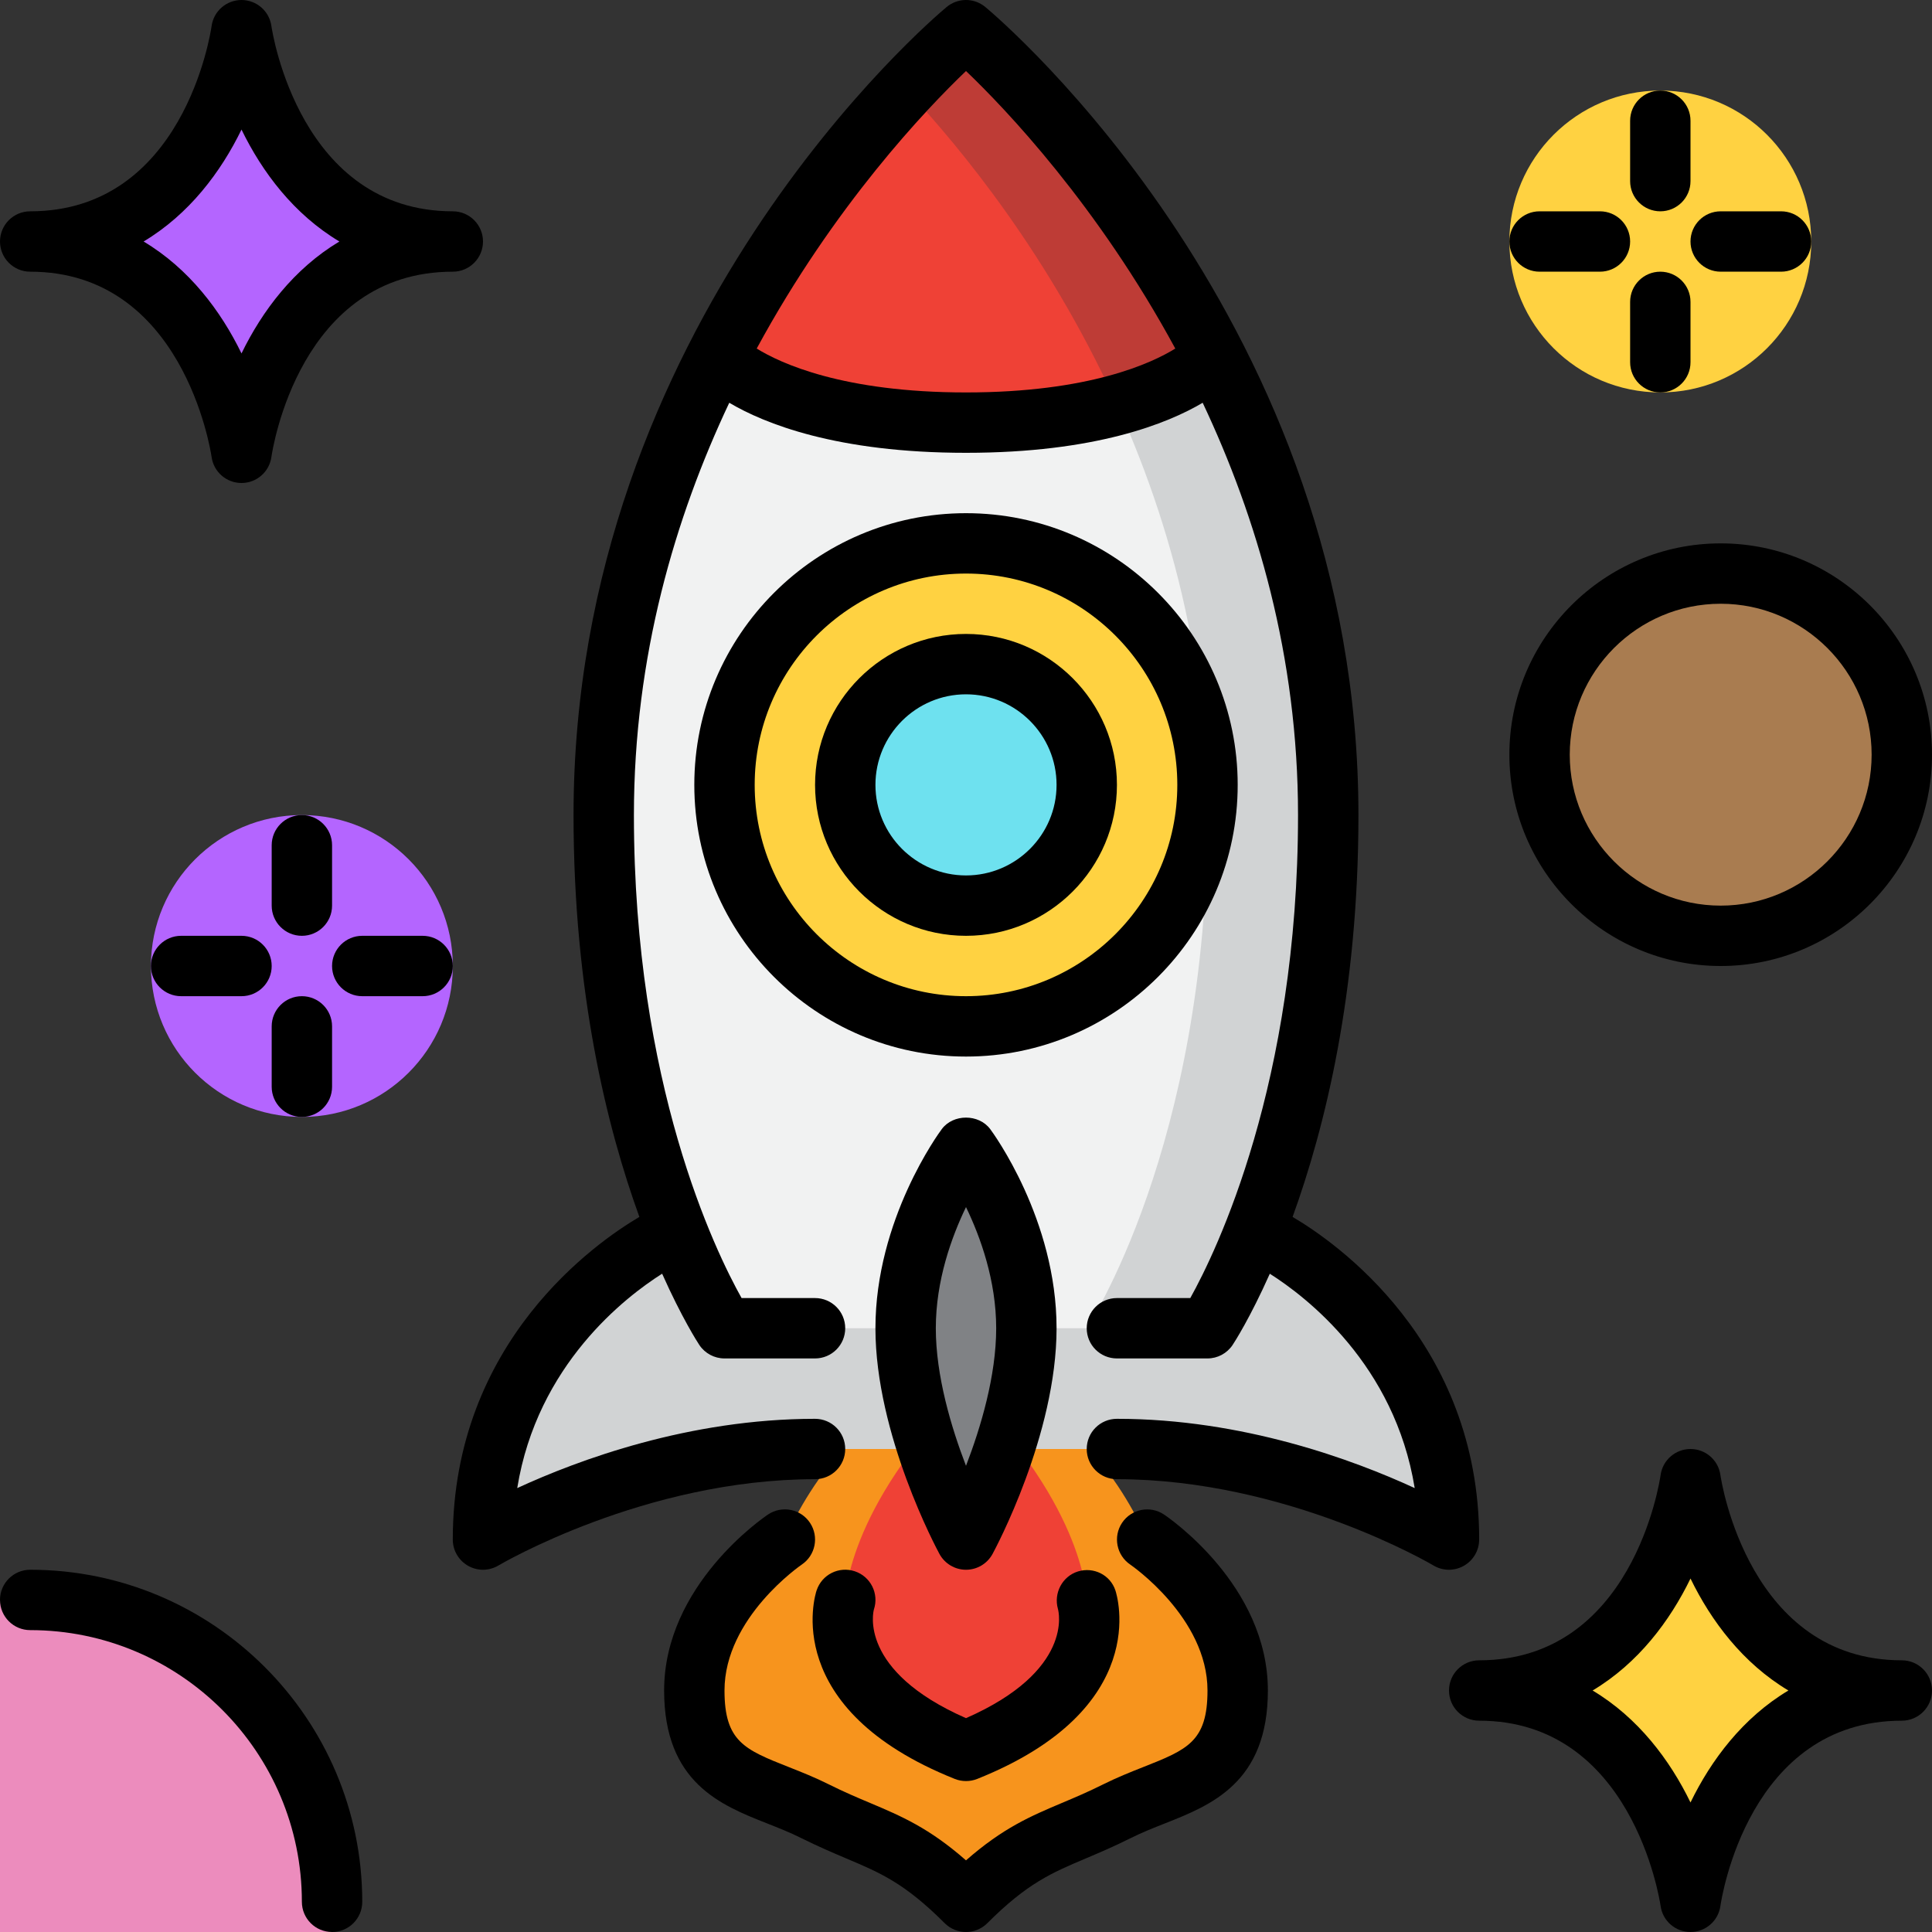 <?xml version="1.0" encoding="UTF-8"?><svg id="_5-rocket" xmlns="http://www.w3.org/2000/svg" viewBox="0 0 64 64"><rect x="0" y="0" width="64" height="64" fill="#333333" stroke="none"/><g><circle cx="55" cy="8" r="5" fill="#ffd241"/><circle cx="10" cy="32" r="5" fill="#b465ff"/><path d="M11,64c0-5.523-5.477-11-11-11v11H11Z" fill="#ec8cbd"/><circle cx="57" cy="25" r="6" fill="#a97c50"/><path d="M63,56c-6,0-7,7-7,7,0,0-1-7-7-7,6,0,7-7,7-7,0,0,1,7,7,7Z" fill="#ffd241"/><path d="M15,8c-6,0-7,7-7,7,0,0-1-7-7-7,6,0,7-7,7-7,0,0,1,7,7,7Z" fill="#b465ff"/><g><path d="M38,51s3,2,3,5c0,3-2,3-4,4s-3,1-5,3c-2-2-3-2-5-3s-4-1-4-4,3-5,3-5c0,0,2-5,6-5s6,5,6,5Z" fill="#f7941d"/><path d="M32,58c5-2,4-5,4-5,0,0,0-3-4-7-4,4-4,7-4,7,0,0-1,3,4,5Z" fill="#ef4136"/><g><path d="M42,41s6,3,6,10c0,0-5-3-11-3h-10c-6,0-11,3-11,3,0-7,6-10,6-10h20Z" fill="#d1d3d4"/><path d="M40,44s4-6,4-17c0-16-12-26-12-26,0,0-12,10-12,26,0,11,4,17,4,17h16Z" fill="#f1f2f2"/><path d="M32,1s-.808,.676-2,1.947c3.413,3.639,10,12.196,10,24.053,0,11-4,17-4,17h4s4-6,4-17c0-16-12-26-12-26Z" fill="#d1d3d4"/><path d="M40.316,11.97c-3.527-6.974-8.316-10.97-8.316-10.97,0,0-4.788,3.995-8.316,10.97,2.257,1.01,5.285,2.03,8.316,2.03s6.058-1.02,8.316-2.03Z" fill="#ef4136"/><path d="M36.919,13.225c1.237-.362,2.395-.807,3.397-1.255-3.527-6.974-8.316-10.97-8.316-10.97,0,0-.809,.68-1.998,1.949,1.887,2.012,4.739,5.529,6.917,10.276Z" fill="#be3c36"/><path d="M34,44c0,3.314-2,7-2,7,0,0-2-3.686-2-7s2-6,2-6c0,0,2,2.686,2,6Z" fill="#808285"/><circle cx="32" cy="26" r="8" fill="#ffd241"/><circle cx="32" cy="26" r="4" fill="#6ee1ef"/></g></g></g><g><path d="M41,26c0-4.962-4.038-9-9-9s-9,4.038-9,9,4.038,9,9,9,9-4.038,9-9Zm-9,7c-3.86,0-7-3.14-7-7s3.14-7,7-7,7,3.14,7,7-3.14,7-7,7Z"/><path d="M32,21c-2.757,0-5,2.243-5,5s2.243,5,5,5,5-2.243,5-5-2.243-5-5-5Zm0,8c-1.654,0-3-1.346-3-3s1.346-3,3-3,3,1.346,3,3-1.346,3-3,3Z"/><path d="M31.198,37.403c-.09,.12-2.198,2.993-2.198,6.597,0,3.526,2.034,7.317,2.121,7.477,.175,.322,.512,.523,.879,.523s.704-.201,.879-.523c.087-.159,2.121-3.95,2.121-7.477,0-3.604-2.108-6.477-2.198-6.597-.378-.508-1.227-.508-1.604,0Zm1.802,6.597c0,1.579-.511,3.285-1,4.557-.489-1.271-1-2.978-1-4.557s.519-3.018,1-4.014c.481,.996,1,2.437,1,4.014Z"/><path d="M49,51c0-6.571-4.783-9.866-6.181-10.688,1.074-2.964,2.181-7.431,2.181-13.312C45,10.719,33.145,.652,32.64,.232c-.189-.157-.42-.235-.652-.232-.223,.003-.446,.08-.629,.232-.505,.42-12.36,10.487-12.36,26.768,0,5.88,1.107,10.347,2.181,13.312-1.398,.823-6.181,4.117-6.181,10.688,0,.36,.194,.691,.507,.869,.153,.087,.323,.131,.494,.131,.178,0,.355-.048,.513-.142,.048-.029,4.851-2.858,10.486-2.858,.552,0,1-.447,1-1s-.448-1-1-1c-4.172,0-7.843,1.362-9.865,2.295,.663-4.094,3.593-6.338,4.8-7.102,.653,1.464,1.174,2.273,1.233,2.362,.186,.278,.498,.445,.832,.445h3c.552,0,1-.447,1-1s-.448-1-1-1h-2.433c-.867-1.547-3.567-7.079-3.567-16,0-5.265,1.368-9.865,3.159-13.658,1.155,.684,3.553,1.658,7.841,1.658s6.686-.974,7.841-1.658c1.791,3.793,3.159,8.393,3.159,13.658,0,8.883-2.704,14.447-3.569,16h-2.431c-.552,0-1,.447-1,1s.448,1,1,1h3c.334,0,.646-.167,.832-.445,.059-.088,.581-.898,1.233-2.361,1.206,.764,4.136,3.007,4.8,7.101-2.022-.933-5.693-2.295-9.865-2.295-.552,0-1,.447-1,1s.448,1,1,1c5.636,0,10.438,2.829,10.486,2.858,.158,.094,.335,.142,.513,.142,.17,0,.341-.044,.494-.131,.313-.178,.507-.509,.507-.869ZM32,13c-4.084,0-6.156-.972-6.933-1.454,2.564-4.732,5.625-7.945,6.933-9.193,1.308,1.248,4.369,4.461,6.933,9.193-.776,.482-2.848,1.454-6.933,1.454Z"/><path d="M38.555,50.168c-.458-.304-1.076-.182-1.384,.275-.307,.458-.185,1.079,.272,1.387,.025,.018,2.557,1.755,2.557,4.17,0,1.694-.668,1.959-2.134,2.538-.425,.168-.869,.346-1.313,.567-.514,.257-.959,.445-1.373,.619-1.036,.438-1.953,.826-3.18,1.903-1.227-1.077-2.144-1.465-3.18-1.903-.414-.174-.859-.362-1.373-.619-.444-.222-.888-.399-1.313-.567-1.465-.579-2.134-.844-2.134-2.538,0-2.415,2.532-4.152,2.555-4.168,.459-.307,.583-.927,.277-1.387-.307-.46-.928-.583-1.387-.277-.141,.094-3.445,2.337-3.445,5.832,0,3.054,1.884,3.799,3.398,4.398,.374,.147,.764,.301,1.155,.496,.558,.278,1.041,.483,1.489,.673,1.118,.473,1.925,.813,3.251,2.14,.195,.195,.451,.293,.707,.293s.512-.098,.707-.293c1.326-1.326,2.134-1.667,3.251-2.14,.448-.189,.931-.395,1.489-.673,.391-.195,.781-.349,1.155-.496,1.514-.6,3.398-1.345,3.398-4.398,0-3.495-3.305-5.738-3.445-5.832Z"/><path d="M27.051,52.684c-.053,.159-1.231,3.922,4.577,6.245,.12,.048,.246,.071,.372,.071s.252-.023,.372-.071c5.809-2.323,4.63-6.086,4.577-6.245-.172-.516-.721-.786-1.239-.628-.519,.16-.812,.717-.665,1.24,.024,.085,.531,2.05-3.045,3.62-3.576-1.57-3.069-3.534-3.051-3.6,.175-.524-.108-1.091-.632-1.265-.526-.176-1.091,.108-1.265,.632Z"/><path d="M57,32c3.86,0,7-3.14,7-7s-3.14-7-7-7-7,3.14-7,7,3.14,7,7,7Zm0-12c2.757,0,5,2.243,5,5s-2.243,5-5,5-5-2.243-5-5,2.243-5,5-5Z"/><path d="M1,52c-.552,0-1,.447-1,1s.448,1,1,1c4.962,0,9,4.037,9,9,0,.553,.448,1,1,1s1-.447,1-1c0-6.065-4.935-11-11-11Z"/><path d="M1,9c5.047,0,5.974,5.893,6.01,6.142,.07,.493,.492,.858,.99,.858s.919-.366,.99-.858c.036-.251,.936-6.142,6.01-6.142,.552,0,1-.448,1-1s-.448-1-1-1c-5.047,0-5.974-5.893-6.01-6.142C8.919,.366,8.498,0,8,0s-.919,.366-.99,.858c-.036,.251-.936,6.142-6.01,6.142-.552,0-1,.448-1,1s.448,1,1,1Zm7-4.708c.683,1.405,1.732,2.805,3.243,3.708-1.511,.904-2.56,2.304-3.243,3.708-.683-1.405-1.732-2.805-3.243-3.708,1.511-.904,2.56-2.304,3.243-3.708Z"/><path d="M63,55c-5.047,0-5.974-5.893-6.01-6.142-.07-.492-.492-.858-.99-.858s-.919,.366-.99,.858c-.036,.251-.936,6.142-6.01,6.142-.552,0-1,.447-1,1s.448,1,1,1c5.047,0,5.974,5.893,6.01,6.142,.07,.492,.492,.858,.99,.858s.919-.366,.99-.858c.036-.251,.936-6.142,6.01-6.142,.552,0,1-.447,1-1s-.448-1-1-1Zm-7,4.709c-.683-1.405-1.732-2.806-3.243-3.709,1.511-.903,2.56-2.304,3.243-3.709,.683,1.405,1.732,2.806,3.243,3.709-1.511,.903-2.56,2.304-3.243,3.709Z"/><path d="M55,7c.552,0,1-.448,1-1v-2c0-.552-.448-1-1-1s-1,.448-1,1v2c0,.552,.448,1,1,1Z"/><path d="M55,9c-.552,0-1,.448-1,1v2c0,.552,.448,1,1,1s1-.448,1-1v-2c0-.552-.448-1-1-1Z"/><path d="M57,9h2c.552,0,1-.448,1-1s-.448-1-1-1h-2c-.552,0-1,.448-1,1s.448,1,1,1Z"/><path d="M51,9h2c.552,0,1-.448,1-1s-.448-1-1-1h-2c-.552,0-1,.448-1,1s.448,1,1,1Z"/><path d="M11,28c0-.552-.448-1-1-1s-1,.448-1,1v2c0,.552,.448,1,1,1s1-.448,1-1v-2Z"/><path d="M10,37c.552,0,1-.447,1-1v-2c0-.553-.448-1-1-1s-1,.447-1,1v2c0,.553,.448,1,1,1Z"/><path d="M14,31h-2c-.552,0-1,.448-1,1s.448,1,1,1h2c.552,0,1-.448,1-1s-.448-1-1-1Z"/><path d="M8,31h-2c-.552,0-1,.448-1,1s.448,1,1,1h2c.552,0,1-.448,1-1s-.448-1-1-1Z"/></g></svg>